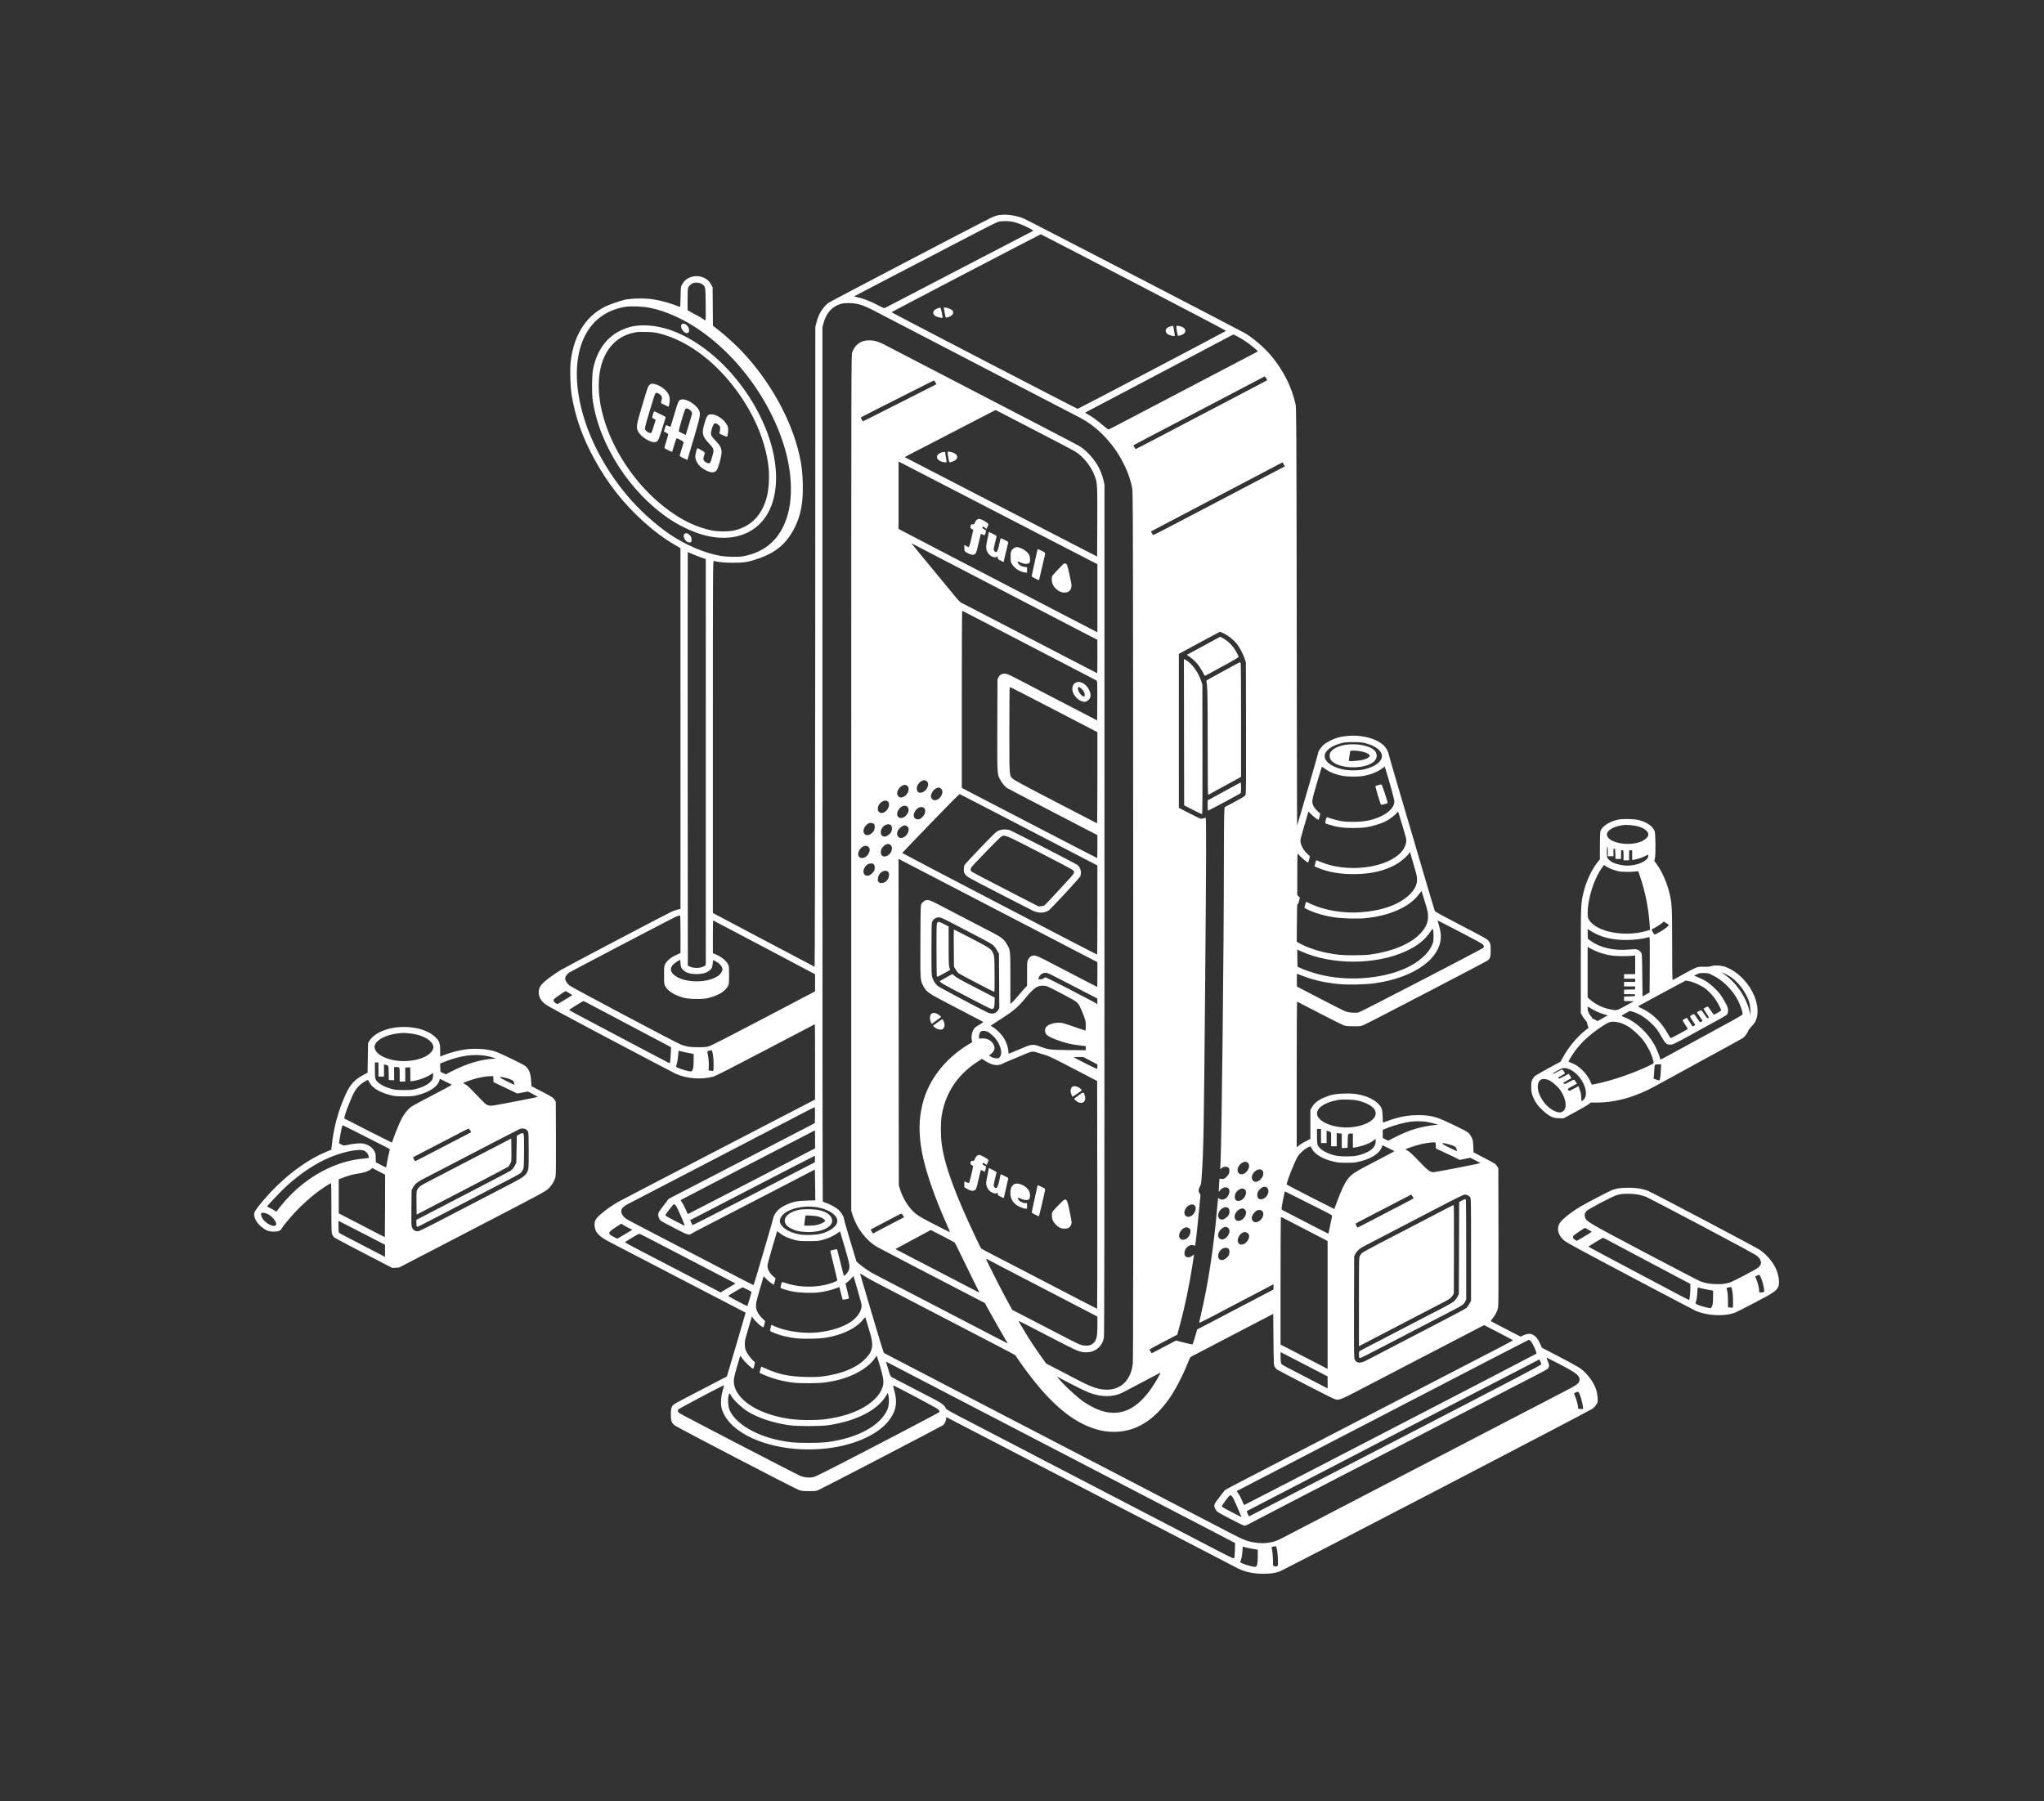 <?xml version="1.0" encoding="UTF-8" standalone="no"?>
<svg
   version="1.0"
   width="808pt"
   height="712pt"
   viewBox="0 0 808 712"
   preserveAspectRatio="xMidYMid meet"
   id="svg98"
   sodipodi:docname="a178fc0a0c4618b16eb7afa210bfd9d8.svg"
   xmlns:inkscape="http://www.inkscape.org/namespaces/inkscape"
   xmlns:sodipodi="http://sodipodi.sourceforge.net/DTD/sodipodi-0.dtd"
   xmlns="http://www.w3.org/2000/svg"
   xmlns:svg="http://www.w3.org/2000/svg">
  <rect x="0" y="0" width="808" height="712" fill="#333333" stroke="none"/>
  <defs
     id="defs102" />
  <sodipodi:namedview
     id="namedview100"
     pagecolor="#ffffff"
     bordercolor="#666666"
     borderopacity="1.0"
     inkscape:pageshadow="2"
     inkscape:pageopacity="0.0"
     inkscape:pagecheckerboard="0"
     inkscape:document-units="pt" />
  <g
     transform="translate(0,712) scale(0.02,-0.018)"
     fill="#fff"
     stroke="none"
     id="g96">
    <path
       d="M19710 34824 c-30 -8 -86 -32 -125 -53 -236 -128 -3178 -1839 -3215 -1870 -61 -51 -141 -165 -178 -253 -17 -40 -41 -118 -54 -173 l-23 -100 -2 -7028 c-2 -4184 -7 -7027 -12 -7025 -5 2 -460 268 -1010 592 l-1001 589 0 3869 c0 3680 1 3869 18 3864 97 -29 211 -41 387 -40 221 0 289 13 500 93 334 129 541 320 696 644 135 284 186 573 176 1005 -6 252 -21 394 -67 623 -157 780 -587 1638 -1146 2289 -125 145 -329 350 -461 463 l-102 88 -3 422 -3 422 -33 68 c-117 237 -453 236 -569 -1 -28 -56 -28 -59 -31 -280 -3 -167 -6 -222 -15 -218 -209 91 -355 137 -532 168 -161 27 -436 22 -560 -11 -104 -28 -316 -111 -396 -157 -379 -214 -612 -635 -670 -1209 -17 -168 -6 -549 20 -727 71 -481 213 -929 447 -1403 265 -539 579 -982 983 -1386 206 -205 388 -356 588 -487 l132 -87 1 -3961 0 -3961 -61 -17 c-33 -9 -84 -28 -112 -43 -105 -53 -2096 -1217 -2202 -1288 -60 -40 -161 -117 -224 -170 -166 -143 -202 -201 -203 -318 0 -93 39 -174 121 -250 46 -42 342 -221 1296 -782 681 -400 1263 -740 1294 -755 217 -108 516 -132 744 -59 48 15 348 186 1033 585 532 310 968 564 970 564 2 0 4 -372 4 -827 l-1 -828 -1891 -1090 c-1040 -599 -1935 -1118 -1989 -1151 -134 -85 -248 -173 -350 -272 -109 -104 -133 -152 -127 -256 7 -143 82 -234 294 -357 71 -42 705 -408 1409 -814 704 -406 1281 -739 1283 -740 2 -2 -368 -1398 -371 -1402 -1 0 -218 -126 -482 -278 -264 -152 -503 -292 -531 -310 -79 -51 -94 -91 -94 -246 0 -143 12 -180 76 -240 47 -44 2378 -1391 2460 -1422 50 -18 80 -22 194 -22 125 0 139 2 190 26 85 40 2432 1398 2459 1422 32 30 61 94 61 140 0 20 2 37 5 37 3 0 1287 -740 2853 -1644 1567 -904 2877 -1660 2913 -1680 143 -78 305 -116 499 -116 133 0 229 15 317 48 81 31 6140 3532 6192 3579 26 22 60 65 75 93 28 51 29 57 23 149 -3 53 -15 130 -27 171 -46 162 -175 357 -310 467 -38 31 -223 146 -417 257 l-347 201 -34 85 c-81 203 -185 263 -327 189 l-60 -31 -290 167 c-159 92 -293 169 -298 172 -4 2 13 33 38 67 55 78 90 154 105 232 8 43 10 475 8 1559 l-3 1500 -21 40 c-12 22 -31 48 -41 57 -11 10 -111 71 -224 136 l-204 118 -5 135 c-5 123 -8 140 -37 200 -16 36 -46 81 -66 100 -42 41 -497 284 -603 322 -125 45 -217 60 -374 60 -209 1 -381 -34 -604 -124 -54 -21 -99 -39 -101 -39 -1 0 -5 62 -7 138 -5 163 -18 202 -100 288 -66 70 -157 124 -273 163 -127 42 -232 55 -399 48 -170 -6 -263 -28 -393 -92 -114 -56 -191 -125 -232 -207 l-31 -61 0 -318 0 -317 -88 -51 c-49 -28 -110 -69 -135 -92 l-47 -41 0 1602 c0 881 3 1599 8 1597 4 -2 201 -116 437 -252 237 -137 455 -257 485 -269 46 -17 79 -20 195 -21 137 0 142 1 205 31 96 46 2421 1391 2447 1416 46 43 57 84 57 223 1 149 -12 186 -83 246 -22 19 -259 160 -527 314 -326 188 -489 287 -494 301 -5 12 -99 363 -210 780 -111 418 -213 802 -226 854 -316 1187 -473 1784 -478 1819 -10 65 -62 156 -119 207 -192 172 -540 237 -852 158 -99 -25 -237 -97 -304 -160 -63 -58 -121 -155 -121 -203 0 -17 -352 -1365 -412 -1577 -2 -5 -5 2057 -8 4581 -5 4296 -7 4595 -23 4675 -78 382 -239 737 -479 1058 -137 183 -366 402 -528 504 -135 86 -4284 2476 -4358 2510 -171 81 -389 110 -532 72z m324 -144 c42 -10 114 -37 159 -58 111 -53 241 -129 230 -135 -4 -3 -253 -146 -553 -320 -300 -173 -615 -355 -700 -404 -85 -49 -213 -124 -285 -165 -137 -79 -784 -453 -1065 -616 -91 -52 -203 -117 -250 -145 -47 -27 -90 -50 -95 -50 -6 0 -71 35 -144 77 -137 81 -291 145 -396 166 -44 9 -56 15 -45 22 20 12 422 246 625 363 137 79 439 253 1365 790 96 55 314 182 485 280 170 99 332 187 360 197 70 24 210 24 309 -2z m2376 -1327 c1007 -581 1827 -1060 1823 -1064 -20 -20 -2920 -1713 -2933 -1713 -17 1 -3674 2110 -3678 2122 -2 7 2935 1711 2950 1712 4 0 831 -476 1838 -1057z m-8536 -37 c71 -54 71 -50 74 -450 3 -346 2 -359 -15 -344 -24 20 -152 108 -158 108 -6 0 -97 54 -147 88 l-38 25 0 233 c0 140 4 244 11 261 14 37 56 82 94 99 49 23 136 13 179 -20z m3121 -450 c96 -32 178 -73 345 -171 145 -84 719 -416 1025 -592 116 -67 248 -143 295 -170 105 -61 291 -168 515 -298 445 -257 897 -518 1065 -615 102 -59 318 -184 480 -277 162 -94 356 -205 430 -248 74 -43 163 -95 197 -114 322 -184 631 -532 823 -926 106 -219 167 -398 207 -615 17 -90 18 -552 21 -9610 2 -6807 0 -9546 -8 -9623 -43 -432 -314 -650 -685 -550 -103 28 -205 76 -391 183 -98 57 -282 163 -408 236 l-228 131 -93 144 c-119 183 -267 433 -340 574 -32 61 -71 134 -87 164 -16 29 -27 55 -26 57 2 2 237 -132 523 -298 598 -345 649 -372 746 -388 209 -35 377 91 418 315 8 42 11 2688 11 9398 l0 9339 -20 100 c-21 102 -73 245 -118 328 -94 173 -245 346 -372 427 -36 22 -402 236 -815 474 -412 238 -907 523 -1100 634 -192 112 -453 262 -580 335 -126 73 -462 266 -745 430 -283 163 -555 321 -605 349 -116 67 -198 92 -297 92 -160 1 -275 -90 -334 -261 -19 -54 -19 -269 -19 -9455 l0 -9400 23 -83 c83 -300 271 -574 492 -716 64 -40 764 -446 1856 -1074 l270 -156 52 -106 c82 -169 366 -722 386 -752 10 -16 16 -28 14 -28 -3 0 -86 46 -184 103 -99 57 -388 224 -644 372 -578 333 -872 503 -1065 615 -82 48 -242 140 -355 205 -394 226 -446 257 -520 311 -41 30 -108 84 -148 121 l-73 68 -34 125 c-103 370 -215 798 -215 821 0 41 -55 141 -107 193 -56 56 -176 129 -251 153 -41 13 -54 22 -60 42 -4 14 -7 4337 -7 9606 l0 9580 22 94 c53 220 170 366 341 422 87 29 269 22 377 -15z m-4150 -71 c171 -39 315 -92 495 -182 965 -481 1847 -1662 2174 -2913 135 -515 156 -1051 56 -1445 -129 -513 -423 -820 -875 -916 -100 -22 -331 -16 -465 10 -310 61 -683 239 -991 471 -301 228 -618 550 -861 875 -329 441 -593 939 -760 1435 -371 1103 -259 2080 285 2491 132 100 302 172 473 199 105 16 345 4 469 -25z m11623 -635 c46 -27 118 -76 160 -109 80 -60 232 -198 232 -209 0 -4 -12 -14 -28 -23 -15 -9 -166 -97 -337 -196 -1015 -591 -1434 -835 -1710 -996 -648 -378 -858 -499 -871 -504 -9 -3 -50 29 -107 84 -106 103 -222 197 -301 245 -31 18 -56 35 -56 38 0 3 12 12 28 21 15 8 149 87 297 174 149 87 428 250 620 363 193 113 451 264 575 337 124 72 439 257 700 410 261 153 527 309 590 346 63 38 117 69 120 69 3 0 42 -23 88 -50z m558 -911 c21 -33 23 -43 12 -50 -7 -5 -49 -30 -93 -55 -44 -26 -285 -166 -535 -312 -250 -146 -606 -353 -790 -460 -184 -107 -523 -305 -753 -439 -231 -135 -420 -243 -421 -241 -25 35 -47 81 -40 87 5 4 128 77 274 161 146 84 382 222 525 305 143 84 526 306 850 495 325 189 669 390 765 446 96 57 176 103 177 104 2 0 14 -19 29 -41z m-6538 -90 c13 -22 22 -42 20 -43 -2 -2 -79 -46 -173 -98 -842 -472 -1018 -571 -1139 -640 -76 -43 -140 -77 -141 -76 -27 42 -44 83 -38 88 4 4 159 92 343 195 489 274 891 500 1000 561 52 30 97 54 100 54 3 0 15 -19 28 -41z m1335 -691 c921 -529 1381 -796 1424 -826 166 -112 327 -339 396 -557 46 -147 48 -191 45 -997 l-3 -756 -205 117 c-113 65 -376 216 -585 336 -743 426 -853 489 -1080 620 -126 73 -401 230 -610 350 -209 120 -483 277 -610 350 -126 73 -338 194 -470 270 -132 76 -241 139 -243 140 -1 1 68 43 155 93 87 49 262 150 388 222 127 73 318 183 425 245 107 62 303 174 435 250 340 196 390 224 393 225 2 0 67 -37 145 -82z m-1793 -1203 c30 -18 226 -131 435 -250 209 -120 468 -268 575 -330 440 -253 689 -396 945 -543 291 -167 687 -394 1180 -677 171 -98 358 -206 417 -239 l108 -61 0 -748 0 -748 -22 12 c-13 7 -207 119 -433 249 -225 130 -543 314 -705 407 -162 94 -513 296 -780 450 -267 155 -806 466 -1198 692 -392 226 -730 422 -752 436 l-40 25 0 740 0 739 108 -61 c59 -33 132 -75 162 -93z m7342 92 l25 -44 -556 -323 c-306 -178 -756 -441 -1001 -584 -851 -496 -1043 -606 -1049 -602 -3 3 -15 21 -25 41 -17 31 -18 38 -5 46 15 10 1027 600 1614 941 198 115 383 223 410 239 189 111 560 328 562 329 1 0 12 -19 25 -43z m-7107 -1877 c127 -73 298 -172 380 -220 83 -47 314 -181 515 -297 201 -116 496 -286 655 -378 160 -92 364 -210 455 -263 91 -52 325 -187 520 -300 195 -113 425 -245 510 -295 85 -49 208 -119 272 -156 l117 -66 1 -367 c0 -203 -2 -368 -4 -368 -2 0 -118 66 -257 146 -140 81 -328 189 -419 242 -91 52 -324 187 -519 300 -195 112 -429 247 -520 300 -91 52 -251 145 -356 205 -358 208 -500 290 -572 329 -66 36 -80 49 -155 151 -81 110 -258 348 -665 895 -112 150 -203 275 -203 278 0 3 3 3 8 1 4 -2 111 -64 237 -137z m-4588 -89 c43 -21 122 -56 176 -77 l97 -38 0 -4456 0 -4457 -22 -20 c-56 -51 -207 -62 -287 -20 l-46 23 -3 4542 c-1 2498 0 4542 2 4542 3 0 40 -17 83 -39z m5517 -1350 c294 -170 814 -470 986 -569 91 -52 392 -226 670 -387 278 -160 573 -330 655 -378 83 -47 158 -92 168 -99 16 -12 17 -42 15 -445 l-3 -431 -155 90 c-85 50 -306 177 -490 283 -184 106 -373 215 -420 242 -728 422 -699 406 -750 411 -66 6 -106 -17 -133 -76 l-22 -47 -3 -1002 c-3 -1099 -4 -1077 57 -1202 34 -72 92 -150 130 -179 23 -16 291 -173 1126 -655 105 -60 264 -153 355 -205 91 -53 198 -114 237 -136 l73 -41 0 -252 c0 -139 -2 -253 -5 -253 -2 0 -150 84 -327 186 -178 102 -460 265 -628 362 -168 96 -357 205 -420 242 -63 37 -329 190 -590 340 -261 150 -528 304 -592 342 l-118 69 0 1945 c0 1069 3 1944 7 1944 4 0 84 -44 177 -99z m5003 -402 c88 -49 187 -138 249 -225 57 -79 128 -230 157 -330 l22 -79 3 -1437 c2 -1208 0 -1443 -11 -1471 -12 -28 -46 -52 -214 -152 l-200 -119 -7 -165 c-3 -90 -6 -543 -6 -1005 0 -1891 -43 -6131 -67 -6646 l-6 -134 32 27 c23 19 44 27 72 27 54 0 79 -27 79 -86 0 -59 -22 -104 -72 -150 -36 -32 -45 -36 -83 -32 l-42 5 -7 -105 c-3 -58 -6 -124 -6 -146 l0 -41 21 32 c43 68 122 92 166 51 47 -44 18 -170 -51 -223 -43 -33 -108 -35 -130 -3 -12 16 -16 18 -20 7 -2 -8 -12 -113 -21 -234 -60 -804 -179 -1672 -321 -2334 -19 -90 -33 -166 -30 -168 4 -5 304 164 456 257 25 15 230 134 455 265 226 131 443 257 483 281 l72 44 0 -59 0 -58 -507 -295 c-280 -163 -619 -360 -754 -439 l-247 -143 -42 -161 c-23 -88 -45 -163 -49 -167 -3 -4 -78 14 -166 39 l-160 46 -240 -140 -240 -140 -22 36 c-12 20 -22 41 -22 46 0 6 123 81 274 168 l273 158 56 227 c93 380 179 842 241 1282 14 102 28 201 31 220 l6 35 -24 -21 c-81 -74 -168 -51 -168 45 0 117 108 215 190 171 17 -9 20 -6 25 22 11 65 55 509 74 758 12 140 23 275 26 298 4 34 0 50 -15 69 -27 35 -25 89 6 149 23 45 26 66 39 279 33 548 40 982 65 4185 22 2815 24 3643 9 3637 -76 -31 -87 -31 -146 -1 -32 16 -131 72 -220 123 l-163 94 0 1691 0 1691 403 242 c221 133 406 242 411 243 5 0 42 -19 83 -41z m-3361 -1671 l854 -493 0 -1003 c0 -552 -3 -1001 -7 -999 -5 3 -372 215 -818 471 -599 345 -820 477 -847 507 -71 78 -68 27 -68 1064 0 512 3 935 7 938 3 4 11 7 16 7 6 0 394 -222 863 -492z m6184 -746 c415 -137 385 -445 -55 -563 -114 -30 -306 -31 -429 -1 -226 56 -370 184 -353 314 11 84 102 173 232 227 117 49 192 61 360 57 136 -3 159 -6 245 -34z m-735 -617 c72 -40 164 -72 265 -92 90 -17 290 -19 380 -3 143 25 289 87 384 164 l55 45 15 -52 c76 -265 176 -672 176 -713 0 -181 -226 -358 -545 -426 -133 -29 -388 -31 -515 -5 -72 15 -200 55 -262 81 -17 8 -24 -9 -43 -100 -6 -31 -6 -32 67 -58 161 -57 284 -76 491 -76 93 0 191 6 248 16 125 21 298 80 394 135 75 42 201 152 223 194 6 11 13 18 15 15 6 -6 147 -530 159 -590 20 -104 -37 -246 -138 -346 -327 -322 -1059 -402 -1551 -169 -55 26 -93 39 -93 32 -1 -7 -7 -38 -15 -70 l-14 -59 82 -38 c187 -88 420 -133 687 -133 326 0 594 65 820 199 95 56 217 165 265 237 l34 50 10 -41 c87 -321 123 -468 128 -522 12 -137 -37 -259 -156 -382 -204 -215 -539 -346 -962 -379 -336 -26 -706 42 -969 177 -52 27 -98 50 -101 52 -4 2 -12 -21 -19 -50 -6 -29 -14 -61 -17 -71 -4 -14 18 -28 109 -72 135 -65 298 -115 468 -145 157 -28 458 -38 622 -21 481 51 882 248 1062 525 28 41 51 74 52 73 1 -1 31 -106 65 -232 57 -207 64 -240 64 -325 0 -117 -26 -199 -95 -303 -180 -270 -566 -465 -1065 -539 -54 -8 -179 -13 -315 -13 -237 0 -322 9 -518 52 -200 43 -436 136 -563 220 l-39 26 3 417 c1 312 5 416 13 409 9 -7 17 12 29 67 l17 76 -26 27 -26 27 1 465 c0 438 1 463 17 439 45 -67 186 -199 199 -187 3 3 11 36 19 72 l14 66 -53 54 c-91 92 -148 231 -131 322 5 31 58 236 145 566 l10 38 65 -70 c58 -63 130 -119 138 -110 2 2 10 33 18 69 l14 65 -52 52 c-28 28 -64 76 -79 107 -42 86 -38 131 39 421 100 375 118 439 123 448 2 4 25 -11 51 -34 26 -22 74 -56 107 -74z m-7968 -207 c31 -35 36 -63 19 -121 -32 -110 -153 -173 -201 -104 -8 12 -15 41 -15 65 0 119 134 228 197 160z m-404 -89 c83 -38 48 -202 -55 -255 -50 -26 -91 -14 -116 33 -34 63 23 184 103 219 37 16 39 16 68 3z m680 -69 c84 -67 -4 -260 -118 -260 -40 0 -75 41 -75 88 0 59 47 142 96 169 49 28 64 28 97 3z m1744 -912 l1353 -781 0 -979 c0 -538 -2 -978 -5 -978 -15 0 -3855 2224 -3853 2231 2 5 255 298 563 653 356 410 565 643 574 640 8 -2 623 -356 1368 -786z m-2781 617 c53 -81 -34 -245 -129 -245 -75 0 -101 91 -54 181 45 84 146 120 183 64z m379 -110 c47 -46 23 -149 -49 -213 -88 -77 -183 -10 -146 105 36 111 137 167 195 108z m328 -22 c44 -50 27 -144 -40 -210 -36 -36 -49 -43 -82 -43 -71 0 -101 72 -65 158 17 42 59 90 89 102 34 15 81 11 98 -7z m-983 -363 c15 -28 12 -98 -5 -134 -42 -88 -138 -132 -181 -84 -28 31 -34 58 -22 111 11 56 68 124 111 135 38 10 84 -3 97 -28z m334 -22 c20 -28 21 -98 2 -141 -20 -48 -77 -97 -120 -104 -108 -17 -119 158 -14 241 44 34 110 36 132 4z m293 -8 c125 -44 8 -298 -122 -266 -25 6 -55 51 -55 83 0 81 60 159 146 193 1 0 15 -5 31 -10z m-302 -425 c45 -45 27 -153 -37 -212 -74 -69 -158 -44 -158 48 0 61 13 96 53 138 54 57 103 66 142 26z m-440 -40 c69 -68 -21 -245 -125 -245 -81 0 -104 96 -45 190 49 77 124 102 170 55z m720 -335 c107 -62 433 -251 1420 -820 121 -70 339 -196 485 -280 146 -84 321 -185 390 -225 69 -39 202 -116 295 -170 332 -193 773 -447 992 -573 l223 -127 0 -272 c0 -150 -2 -273 -4 -273 -2 0 -84 46 -182 103 -305 176 -692 399 -851 491 -100 58 -166 90 -194 93 -60 8 -102 -17 -134 -80 -25 -51 -25 -53 -25 -317 l0 -266 -47 -55 c-25 -30 -83 -103 -128 -164 -45 -60 -99 -126 -119 -144 l-36 -35 0 560 c0 620 1 614 -66 745 -54 108 -106 156 -267 250 -78 45 -329 190 -557 321 -228 132 -476 275 -551 319 -159 93 -204 104 -258 67 -19 -13 -44 -39 -55 -58 -21 -34 -21 -49 -24 -833 -3 -886 -5 -852 64 -990 66 -130 76 -137 638 -462 281 -162 519 -300 529 -307 15 -12 9 -18 -57 -62 -41 -26 -84 -58 -95 -70 -50 -53 -79 -174 -64 -270 l8 -50 -80 -54 c-462 -314 -783 -778 -900 -1297 -76 -339 -80 -646 -14 -1055 64 -398 248 -994 499 -1614 33 -82 58 -151 56 -153 -2 -2 -57 27 -122 65 -65 37 -189 108 -274 156 -194 111 -263 160 -329 232 -111 122 -211 306 -259 481 l-27 98 -3 3583 -2 3583 22 -12 c13 -6 59 -33 103 -59z m-611 -52 c18 -25 21 -94 6 -132 -17 -45 -79 -105 -117 -112 -116 -22 -132 148 -23 240 42 35 111 37 134 4z m266 -148 c41 -22 44 -105 7 -177 -39 -75 -133 -107 -178 -62 -18 18 -21 30 -17 80 8 114 110 201 188 159z m-4090 -1383 l0 -414 -85 -42 c-99 -49 -179 -122 -216 -196 -23 -48 -24 -58 -24 -245 0 -180 2 -199 22 -243 50 -108 198 -209 379 -259 107 -29 365 -32 464 -5 203 55 341 147 396 262 23 47 24 61 24 246 0 190 -1 197 -26 247 -34 69 -128 153 -219 197 l-75 36 0 360 c0 197 2 359 5 359 3 0 457 -266 1010 -591 l1005 -591 0 -188 0 -188 -1007 -588 c-638 -372 -1034 -598 -1078 -613 -63 -23 -86 -25 -225 -26 -162 0 -219 9 -340 57 -81 32 -2147 1249 -2202 1297 -51 45 -88 111 -88 157 0 34 35 94 70 122 47 36 2075 1216 2130 1239 30 12 61 23 68 23 9 0 12 -89 12 -413z m5151 361 c19 -6 102 -50 184 -98 335 -194 428 -248 610 -353 105 -60 209 -127 233 -150 25 -24 59 -75 80 -117 l37 -75 3 -595 3 -596 -23 -43 c-42 -79 -117 -99 -206 -54 -137 70 -954 552 -985 581 -49 47 -84 107 -108 183 -18 57 -19 100 -19 623 0 393 3 573 11 597 29 84 102 124 180 97z m10241 -302 c232 -134 438 -257 456 -274 34 -31 40 -58 20 -84 -19 -25 -2406 -1399 -2458 -1416 -61 -19 -189 -10 -260 17 -30 12 -260 140 -510 285 l-455 263 -3 142 c-1 79 1 141 5 139 5 -1 58 -24 118 -50 220 -94 475 -155 745 -179 179 -16 495 -6 665 20 803 122 1345 567 1312 1076 -4 51 -19 136 -36 198 -16 59 -28 107 -26 107 2 0 194 -110 427 -244z m-508 -101 c0 -107 -3 -127 -27 -189 -42 -107 -94 -184 -187 -276 -101 -101 -201 -172 -348 -245 -472 -235 -1157 -287 -1705 -129 -133 38 -297 101 -372 142 l-50 27 -3 187 -2 188 87 -44 c594 -296 1452 -296 2047 1 232 115 396 260 501 439 37 62 39 65 49 43 5 -13 10 -78 10 -144z m-14884 -590 c0 -78 16 -119 61 -162 57 -54 121 -76 231 -81 116 -5 211 19 271 69 51 42 68 79 74 165 l6 73 39 -20 c86 -44 148 -121 148 -184 0 -39 -35 -99 -77 -135 -209 -174 -678 -170 -874 7 -75 68 -88 133 -44 209 22 38 131 124 156 124 5 0 9 -29 9 -65z m7312 -249 c35 -18 137 -76 228 -129 91 -53 285 -165 432 -249 l267 -153 0 -70 c0 -52 -2 -66 -10 -53 -11 20 -23 27 -596 357 -221 127 -411 231 -422 231 -11 0 -25 -9 -30 -19 -8 -14 -24 -20 -60 -23 -49 -3 -50 -2 -44 22 16 70 74 119 140 120 17 0 60 -15 95 -34z m195 -407 c147 -85 288 -172 311 -194 54 -49 76 -91 141 -277 49 -140 51 -150 51 -252 0 -58 -3 -106 -6 -106 -3 0 -69 24 -147 54 -311 120 -307 119 -387 119 -84 0 -170 -27 -220 -70 -62 -52 -61 -155 3 -209 74 -63 329 -164 502 -198 61 -12 230 -36 252 -36 2 0 3 -21 3 -46 l0 -45 -337 3 c-371 5 -391 7 -563 77 -133 55 -172 52 -327 -21 -48 -22 -135 -63 -193 -89 l-105 -48 -6 68 c-9 92 -33 171 -81 264 -46 89 -157 214 -224 253 -24 14 -42 29 -39 34 2 4 96 72 207 151 237 169 325 251 465 439 183 245 246 293 370 286 59 -3 74 -11 330 -157z m-9710 -4 c35 -22 63 -42 63 -45 0 -3 -65 -49 -145 -102 l-145 -97 -35 20 c-37 22 -54 61 -38 88 11 18 225 182 233 178 3 -1 33 -20 67 -42z m429 -257 c77 -44 175 -102 219 -128 44 -26 208 -122 365 -215 258 -152 625 -368 899 -528 l104 -61 -6 -150 c-4 -83 -9 -163 -13 -178 -6 -26 -7 -27 -33 -13 -15 7 -281 163 -592 346 -719 423 -982 578 -1198 704 -95 56 -173 105 -173 109 0 8 271 194 283 195 4 1 69 -36 145 -81z m7849 -595 c16 -9 60 -46 96 -83 143 -144 211 -382 137 -475 -19 -25 -26 -27 -74 -23 -36 3 -66 14 -95 32 l-42 28 42 37 c50 44 75 101 66 150 -23 120 -127 199 -250 189 l-55 -5 0 49 c0 57 22 105 53 118 27 11 81 4 122 -17z m-5451 -420 c19 -66 30 -167 30 -290 1 -78 -2 -144 -5 -147 -3 -3 -25 -2 -49 2 l-44 7 3 105 c2 93 -4 157 -25 281 -6 36 -5 37 32 47 54 14 52 14 58 -5z m-534 -29 c52 -13 112 -26 133 -29 l37 -6 0 -142 c0 -142 -8 -197 -33 -231 -13 -18 -16 -18 -88 -1 -98 24 -229 79 -229 96 0 4 7 26 15 50 12 34 34 214 35 288 0 9 6 11 18 5 9 -4 60 -18 112 -30z m6968 -8 c31 -13 95 -35 142 -49 71 -20 155 -65 505 -267 231 -134 445 -257 475 -275 l55 -31 3 -2502 c1 -1376 0 -2502 -3 -2502 -5 0 -301 170 -1650 950 -82 47 -258 148 -390 224 -132 76 -245 143 -251 150 -7 6 -56 115 -109 241 -417 979 -614 1583 -672 2052 -23 188 -22 491 1 638 81 512 327 910 743 1198 l52 37 75 -54 c121 -87 240 -107 324 -56 18 11 81 42 140 69 105 48 218 101 357 166 85 40 128 43 203 11z m1042 -177 l140 -82 0 -48 c0 -35 -4 -49 -14 -49 -11 0 -441 241 -455 256 -2 2 39 4 92 4 l97 0 140 -81z m5295 -878 c158 -42 291 -124 329 -205 78 -165 -121 -334 -444 -376 -339 -44 -700 112 -700 302 0 127 168 247 413 294 101 19 299 12 402 -15z m-10737 -317 l-3 -176 -520 -300 c-286 -164 -630 -363 -765 -440 -135 -78 -328 -189 -430 -248 -102 -58 -407 -234 -678 -390 l-494 -284 -104 -151 c-96 -139 -104 -154 -104 -198 0 -50 25 -112 56 -138 9 -8 128 -78 263 -156 268 -156 288 -163 345 -119 17 13 78 50 136 83 58 33 197 113 310 178 376 216 602 347 895 515 160 92 396 228 525 302 129 75 309 178 400 231 l165 95 2 -57 c2 -31 4 -183 5 -337 l3 -282 -165 -5 c-191 -5 -284 -27 -424 -100 -139 -72 -223 -176 -247 -303 -6 -32 -65 -261 -131 -509 -66 -247 -149 -560 -184 -695 -36 -134 -67 -246 -69 -249 -2 -2 -98 50 -212 116 -114 66 -352 204 -528 305 -176 102 -380 220 -452 262 -73 42 -190 109 -260 150 -71 40 -213 123 -318 183 -589 340 -724 419 -759 447 -54 44 -86 103 -86 159 0 58 35 101 124 154 33 19 381 220 771 445 902 521 1076 621 1260 728 83 48 285 165 450 260 165 95 354 205 420 243 66 38 170 98 230 132 61 35 211 122 335 194 124 71 228 130 233 130 4 1 6 -78 5 -175z m12069 -145 c43 -6 116 -23 163 -38 l85 -28 -70 -7 c-106 -12 -257 -44 -360 -77 -152 -48 -276 -106 -505 -237 l-55 -31 -52 30 -53 31 0 89 0 90 78 35 c154 70 369 133 502 147 77 8 193 6 267 -4z m-2067 -314 l0 -155 55 0 55 0 0 136 0 135 23 -7 c73 -23 67 -7 67 -179 l0 -155 55 0 55 0 0 146 0 146 23 -6 c12 -3 34 -6 50 -6 l27 0 0 -160 0 -161 58 3 57 3 3 151 c3 168 1 163 75 164 l27 0 0 -156 0 -156 48 7 c65 9 218 61 272 92 25 14 64 41 88 60 l42 34 0 -56 c0 -104 -62 -185 -192 -247 -129 -63 -222 -82 -388 -82 -170 1 -255 19 -387 84 -92 45 -166 117 -183 178 -5 20 -10 106 -10 190 l0 152 40 0 40 0 0 -155z m-10000 -73 l0 -198 -1254 -722 c-690 -397 -1257 -722 -1260 -722 -2 0 -23 48 -45 106 -23 58 -55 126 -72 151 -17 25 -27 48 -23 53 8 7 2645 1529 2652 1530 1 0 2 -89 2 -198z m12268 -134 l3 -67 187 -98 c103 -53 209 -109 235 -125 l48 -28 104 23 104 24 100 -56 c56 -31 101 -58 101 -61 0 -8 -891 -201 -925 -200 -70 1 -113 37 -292 245 -123 143 -185 207 -217 225 -25 14 -46 28 -46 31 0 12 211 90 307 115 91 23 226 43 268 40 18 -1 20 -9 23 -68z m284 16 c97 -32 118 -49 128 -102 l7 -42 -141 74 c-85 45 -142 81 -144 91 -3 15 2 17 35 11 21 -4 73 -18 115 -32z m-1307 -28 c11 -7 62 -35 113 -61 50 -27 92 -51 92 -54 0 -3 -172 -105 -382 -226 -409 -236 -469 -279 -546 -395 -54 -81 -124 -244 -197 -462 l-62 -187 -469 264 c-258 145 -470 269 -472 277 -8 42 162 518 221 617 43 73 131 160 195 194 30 16 54 27 55 25 1 -1 15 -29 31 -61 58 -117 218 -221 421 -273 84 -22 123 -27 245 -27 83 -1 171 4 205 11 265 57 450 176 503 324 19 53 19 54 47 34z m-11247 -287 l-3 -71 -1205 -694 c-663 -381 -1208 -690 -1212 -686 -3 4 -16 30 -27 58 l-20 51 1227 706 c675 389 1231 707 1235 707 4 0 7 -32 5 -71z m8552 -79 c41 -41 38 -107 -9 -181 -75 -118 -203 -92 -188 39 12 109 138 201 197 142z m299 -186 c59 -131 -139 -319 -204 -194 -27 53 -11 122 42 181 57 63 136 69 162 13z m90 -370 c56 -71 -3 -217 -98 -244 -63 -18 -101 15 -101 89 0 53 15 89 53 130 56 58 112 68 146 25z m-440 -40 c60 -76 -28 -244 -128 -244 -54 0 -76 27 -75 95 1 124 142 227 203 149z m1176 -252 c182 -102 378 -212 438 -245 59 -33 107 -66 107 -73 0 -6 -9 -56 -20 -110 -12 -55 -27 -139 -35 -188 -8 -49 -17 -91 -19 -93 -5 -5 -77 36 -556 312 -151 88 -296 171 -322 185 -33 17 -48 31 -48 45 0 27 24 180 46 292 l18 92 30 -16 c17 -9 180 -99 361 -201z m2155 63 c0 -2 -62 -39 -137 -83 -76 -44 -199 -115 -273 -157 -74 -43 -262 -151 -416 -241 l-282 -161 -22 39 c-19 34 -20 42 -9 53 8 7 106 66 219 130 113 65 264 152 335 193 72 42 175 101 230 133 55 31 147 84 204 118 l105 60 23 -40 c13 -23 23 -42 23 -44z m1063 71 c18 -7 42 -26 52 -42 20 -28 20 -54 20 -1154 l0 -1125 -32 -65 c-18 -36 -45 -77 -60 -92 -15 -15 -212 -133 -438 -263 -1095 -633 -1084 -626 -1310 -757 -99 -58 -211 -122 -248 -143 -106 -58 -174 -49 -211 29 -15 32 -16 127 -14 1153 l3 1118 21 46 c31 66 85 122 162 167 56 32 497 287 872 504 52 30 289 167 525 304 437 253 585 334 611 334 8 0 29 -6 47 -14z m-15651 -223 c17 -18 56 -105 107 -237 44 -116 79 -211 77 -213 -5 -5 -370 207 -378 221 -4 6 -6 17 -3 23 8 23 156 233 164 233 4 0 19 -12 33 -27z m10264 -9 c55 -82 -32 -244 -130 -244 -73 0 -100 91 -53 181 45 84 146 120 183 63z m-7416 -45 c205 -52 349 -171 350 -288 0 -110 -132 -227 -320 -281 -107 -31 -316 -39 -430 -16 -214 44 -362 150 -385 277 -10 53 26 130 84 180 154 137 453 191 701 128z m8080 -9 c24 -24 27 -94 7 -143 -21 -48 -91 -107 -128 -107 -44 0 -67 16 -78 55 -34 123 120 274 199 195z m331 -39 c43 -54 2 -175 -74 -221 -124 -76 -187 82 -80 201 35 39 82 60 116 51 9 -2 27 -16 38 -31z m338 -27 c69 -87 -47 -267 -154 -240 -25 6 -55 51 -55 83 0 45 25 97 64 138 37 39 48 45 84 45 32 0 45 -6 61 -26z m-7102 -93 l23 -39 -203 -118 c-111 -64 -249 -145 -307 -179 l-105 -63 -22 37 c-13 20 -23 41 -23 46 0 6 40 32 88 59 48 27 112 64 142 82 237 140 367 214 375 214 6 0 20 -18 32 -39z m7943 -303 c168 -97 338 -195 378 -218 l72 -42 0 -1405 0 -1405 -32 20 c-18 11 -184 106 -368 212 -184 106 -379 217 -432 248 l-98 56 0 1381 c0 759 3 1390 6 1402 6 21 9 20 87 -26 45 -27 219 -127 387 -223z m-13477 98 c18 -14 66 -44 108 -68 l77 -43 -148 -98 -148 -98 -76 43 c-121 69 -117 91 42 208 59 44 108 79 110 80 2 0 18 -11 35 -24z m11962 -71 c88 -87 -66 -311 -163 -238 -68 51 -33 186 62 244 42 26 72 24 101 -6z m-768 -11 c22 -22 25 -32 21 -79 -8 -92 -74 -169 -145 -169 -78 0 -104 95 -50 186 49 84 125 111 174 62z m-4880 -165 c125 -73 234 -137 241 -144 7 -6 73 -151 146 -321 73 -170 175 -401 226 -514 50 -113 98 -220 106 -237 14 -32 14 -32 -108 39 -68 39 -206 119 -308 178 -102 59 -302 174 -445 257 -143 82 -352 203 -465 268 -113 64 -231 133 -263 152 l-59 35 349 209 c191 114 349 208 350 209 1 0 104 -59 230 -131z m-3159 19 c62 -42 155 -83 253 -110 73 -19 107 -22 264 -22 153 0 192 3 258 22 108 30 231 90 300 146 32 26 60 46 61 44 2 -2 44 -160 94 -353 104 -394 109 -437 67 -521 -30 -60 -82 -114 -89 -93 -3 8 -33 140 -67 294 -34 154 -63 281 -64 283 -3 4 -126 -26 -132 -32 -3 -2 27 -147 66 -321 39 -175 71 -322 71 -329 0 -12 -70 -47 -158 -77 -245 -84 -577 -84 -822 2 -47 16 -93 32 -102 35 -16 6 -23 -16 -42 -123 -2 -12 116 -54 224 -80 132 -31 379 -42 524 -24 116 15 252 50 346 90 l70 30 5 -22 c3 -12 17 -74 31 -137 14 -63 27 -116 29 -119 5 -5 116 17 123 24 3 3 -11 78 -31 167 l-36 162 41 35 c22 19 58 57 79 84 22 27 39 47 39 44 0 -3 36 -140 80 -305 44 -164 80 -317 80 -339 0 -121 -82 -260 -213 -359 -177 -134 -458 -224 -754 -240 -259 -14 -587 51 -772 152 -24 13 -45 23 -46 22 -4 -7 -25 -112 -25 -128 0 -22 163 -92 297 -126 179 -45 299 -57 523 -51 215 6 311 20 476 70 246 75 452 211 554 365 19 29 31 40 35 31 7 -20 61 -222 101 -378 66 -258 36 -387 -130 -559 -177 -184 -464 -308 -821 -358 -93 -12 -168 -15 -330 -11 -323 8 -535 56 -779 179 -54 27 -100 48 -101 46 -1 -2 -9 -33 -18 -70 l-15 -66 92 -45 c163 -80 362 -139 566 -168 143 -21 507 -18 645 4 230 38 386 87 558 174 187 96 347 233 419 359 17 31 34 52 38 47 3 -4 33 -107 65 -228 68 -253 79 -351 50 -452 -86 -296 -429 -550 -898 -663 -206 -50 -331 -64 -557 -64 -285 0 -484 30 -727 109 -238 78 -425 187 -563 326 -152 155 -220 332 -190 499 6 36 32 142 56 235 25 94 50 187 55 208 l10 38 48 -73 c50 -76 194 -223 209 -214 5 3 15 37 22 77 12 64 12 72 -2 80 -31 17 -118 137 -150 205 -27 58 -33 83 -36 159 -3 85 0 104 61 330 35 132 68 253 71 269 l7 29 21 -34 c51 -85 192 -221 208 -202 4 4 13 36 20 70 l13 62 -58 63 c-78 84 -119 171 -123 263 -3 61 6 106 72 357 42 157 76 289 76 292 0 16 17 2 40 -31 24 -35 146 -143 161 -143 4 0 15 31 23 70 l16 69 -50 47 c-67 63 -110 150 -110 222 0 38 27 157 86 376 47 177 90 337 95 357 l9 37 32 -30 c18 -16 52 -43 76 -60z m9200 36 c63 -71 -29 -244 -131 -244 -76 0 -99 104 -42 195 52 84 123 104 173 49z m-11890 -82 c158 -91 259 -149 1088 -628 336 -194 625 -361 642 -371 l30 -18 -148 -98 -148 -98 -143 84 c-79 46 -292 170 -474 274 -181 105 -427 247 -545 315 -118 68 -331 191 -473 273 -142 81 -256 152 -255 157 3 9 268 186 281 187 5 1 70 -34 145 -77z m11502 -252 c24 -24 27 -94 7 -143 -21 -48 -91 -107 -128 -107 -44 0 -67 16 -78 55 -17 61 15 144 71 189 41 32 99 35 128 6z m-4415 -437 c182 -105 578 -333 880 -508 303 -175 622 -359 710 -410 88 -51 177 -102 198 -115 l37 -22 0 -187 c0 -265 -18 -342 -94 -409 -41 -36 -85 -47 -165 -39 -75 6 -91 15 -631 327 -250 145 -531 306 -623 359 l-169 96 -82 165 c-132 266 -436 932 -436 955 0 4 10 1 23 -7 12 -8 171 -101 352 -205z m-2550 -308 c94 -54 238 -137 320 -185 83 -48 359 -208 615 -355 256 -148 517 -298 580 -335 63 -36 174 -100 245 -142 72 -41 324 -187 560 -323 237 -137 431 -251 433 -255 1 -4 38 -63 80 -131 468 -746 887 -1197 1307 -1407 208 -103 373 -146 570 -145 416 2 775 243 1082 726 122 193 267 501 368 783 45 126 49 132 89 155 22 12 176 101 341 197 165 96 386 224 490 285 105 60 246 142 315 182 69 40 199 116 290 168 l165 96 5 -562 c5 -551 5 -563 26 -602 12 -22 30 -47 40 -56 11 -9 269 -160 575 -336 365 -211 569 -323 596 -327 62 -11 124 16 378 163 127 74 462 267 745 431 283 164 531 306 550 318 19 11 251 145 515 297 264 152 537 310 607 351 70 41 130 74 133 74 7 0 557 -319 568 -329 4 -4 -84 -59 -195 -123 -112 -64 -275 -158 -363 -209 -88 -50 -232 -133 -320 -184 -534 -307 -921 -530 -1065 -613 -91 -53 -280 -162 -420 -242 -140 -81 -347 -200 -460 -265 -268 -154 -497 -286 -695 -400 -449 -258 -918 -528 -1065 -613 -145 -84 -491 -284 -951 -548 -80 -46 -153 -92 -161 -101 -24 -28 -177 -251 -193 -283 -8 -16 -15 -42 -15 -57 1 -39 32 -103 66 -134 33 -30 461 -278 510 -296 36 -13 32 -15 181 73 49 29 189 110 313 181 124 72 329 190 455 263 127 73 383 220 570 328 187 107 408 234 490 282 161 92 750 431 1165 670 140 81 347 200 460 265 113 65 277 159 365 210 305 175 900 518 1125 648 85 49 220 127 300 172 648 371 594 337 609 382 14 39 13 45 -17 128 -17 47 -27 85 -22 83 4 -2 122 -68 261 -148 338 -195 405 -257 385 -362 -11 -59 -54 -94 -271 -219 -115 -67 -282 -163 -370 -214 -88 -51 -322 -186 -520 -300 -198 -115 -508 -294 -690 -398 -540 -311 -620 -358 -855 -494 -208 -120 -371 -214 -690 -398 -69 -40 -170 -98 -225 -130 -161 -93 -511 -295 -935 -540 -217 -125 -478 -276 -580 -335 -102 -58 -293 -169 -425 -245 -132 -76 -276 -159 -320 -185 -107 -63 -177 -88 -290 -102 -73 -9 -118 -8 -197 1 -169 21 -248 52 -509 203 -129 74 -412 238 -629 363 -217 126 -449 259 -515 298 -66 38 -165 95 -220 127 -55 32 -246 143 -425 246 -179 103 -392 226 -475 274 -82 47 -298 172 -480 277 -181 104 -492 284 -690 398 -198 114 -416 240 -485 280 -69 40 -269 155 -445 257 -176 102 -394 228 -485 280 -91 52 -268 155 -395 228 -126 73 -304 176 -395 228 -91 52 -259 150 -375 217 -115 67 -316 182 -445 257 -345 199 -394 227 -408 236 -7 5 -80 262 -162 573 -83 310 -166 623 -185 694 -19 72 -55 206 -80 300 -25 93 -45 173 -45 177 0 5 33 -16 73 -45 39 -30 149 -98 242 -152z m-2544 -152 c45 -27 82 -50 83 -53 0 -3 -17 -74 -39 -158 -25 -98 -43 -152 -51 -150 -25 6 -374 213 -371 221 3 11 270 186 284 187 6 0 48 -21 94 -47z m15483 -1132 c38 -40 128 -262 112 -277 -13 -14 -5764 -3324 -5774 -3324 -4 0 -25 48 -47 107 -22 59 -55 128 -74 152 -19 25 -30 47 -25 49 5 2 1303 750 2884 1662 1581 912 2880 1659 2886 1659 5 1 23 -12 38 -28z m-4414 -546 c151 -87 303 -175 337 -194 l63 -36 0 -132 0 -132 -92 53 c-111 63 -571 328 -715 412 -79 45 -105 66 -113 88 -5 16 -10 77 -10 137 l0 108 128 -73 c70 -40 251 -144 402 -231z m4625 41 c5 -19 -293 -193 -2880 -1681 -1587 -913 -2889 -1661 -2894 -1663 -10 -3 -55 108 -46 116 3 3 1304 753 2893 1668 l2887 1662 18 -40 c9 -22 20 -50 22 -62z m-12665 -113 c235 -136 1375 -794 2040 -1178 212 -122 648 -374 970 -560 322 -186 684 -395 805 -465 121 -69 294 -169 385 -222 183 -106 1250 -722 1485 -857 83 -48 325 -188 539 -311 l388 -225 -4 -155 c-3 -85 -9 -164 -14 -175 -8 -19 -41 -2 -464 242 -250 145 -552 319 -670 387 -548 316 -854 493 -1280 739 -124 72 -268 155 -320 185 -52 30 -225 130 -385 222 -159 92 -452 261 -650 375 -198 115 -439 254 -535 310 -96 55 -448 258 -781 451 -558 321 -608 352 -619 383 -20 55 -75 106 -183 169 -124 73 -722 418 -829 479 -87 49 -74 25 -137 261 l-30 113 32 -19 c18 -11 133 -78 257 -149z m5119 -120 c-37 -87 -131 -254 -199 -357 -163 -242 -330 -390 -510 -449 -238 -79 -491 -12 -788 208 -95 70 -308 280 -416 410 -131 158 -129 154 -81 126 317 -186 528 -302 605 -334 235 -98 459 -100 636 -8 33 17 219 125 414 240 195 115 356 210 357 210 1 1 -7 -20 -18 -46z m-8631 -335 c-38 -134 -49 -310 -24 -408 38 -150 130 -297 264 -421 397 -367 1121 -547 1827 -454 524 69 977 292 1197 588 154 208 192 408 127 667 -17 67 -29 124 -27 126 10 9 855 -489 886 -521 37 -40 38 -46 15 -73 -10 -11 -558 -332 -1218 -713 -957 -552 -1212 -695 -1260 -707 -75 -17 -169 -9 -245 22 -65 26 -2358 1348 -2400 1383 -36 30 -43 58 -20 85 17 21 874 525 896 527 7 1 0 -39 -18 -101z m16927 -75 c24 -56 62 -209 70 -280 l7 -63 -51 0 c-50 0 -51 1 -51 29 0 46 -26 159 -55 240 -15 40 -25 74 -23 76 11 9 65 34 75 35 7 0 20 -17 28 -37z m-16745 -85 c45 -81 210 -249 311 -316 218 -145 490 -245 814 -299 159 -26 622 -26 780 0 553 93 970 330 1141 651 l32 59 12 -59 c19 -91 9 -235 -22 -312 -125 -307 -479 -552 -963 -667 -206 -49 -312 -60 -595 -60 -283 0 -384 10 -594 60 -472 112 -857 375 -966 662 -29 74 -38 228 -20 314 15 69 12 71 70 -33z m9901 -2210 c20 -39 80 -190 139 -349 l29 -77 -182 105 c-206 119 -207 120 -207 140 0 14 110 181 148 225 20 24 46 8 73 -44z m867 -1124 c15 -69 28 -320 18 -358 -7 -27 -26 -32 -73 -20 -22 6 -23 10 -23 133 -1 69 -7 162 -15 206 -8 43 -13 80 -12 81 6 6 73 22 82 20 6 -1 16 -29 23 -62z m-527 13 c41 -9 91 -19 112 -22 l37 -6 0 -150 c0 -156 -11 -212 -45 -226 -23 -8 -166 31 -244 67 -52 25 -62 33 -56 47 21 49 36 127 41 224 l7 107 37 -13 c20 -7 70 -20 111 -28z"
       id="path4" />
    <path
       d="M18537 32785 c-111 -39 -124 -137 -25 -183 50 -23 118 -35 118 -21 0 46 -35 219 -44 219 -6 -1 -28 -7 -49 -15z"
       id="path6" />
    <path
       d="M18670 32693 c10 -67 20 -108 28 -111 23 -7 101 28 122 55 22 28 26 64 9 94 -13 26 -104 69 -144 69 l-31 0 16 -107z"
       id="path8" />
    <path
       d="M23127 32385 c-58 -20 -87 -52 -87 -95 0 -56 54 -98 148 -114 38 -7 38 -9 17 119 -8 50 -15 93 -15 98 0 10 -19 8 -63 -8z"
       id="path10" />
    <path
       d="M23251 32373 c0 -42 24 -182 32 -189 13 -13 90 18 119 46 55 56 23 130 -70 158 -65 20 -82 16 -81 -15z"
       id="path12" />
    <path
       d="M13476 32434 c-47 -46 28 -194 98 -194 32 0 46 19 46 62 0 48 -20 88 -60 122 -36 30 -62 33 -84 10z"
       id="path14" />
    <path
       d="M12565 32399 c-86 -13 -159 -36 -253 -80 -305 -142 -508 -439 -588 -859 -25 -133 -30 -511 -10 -680 120 -981 737 -2046 1524 -2628 251 -186 560 -333 800 -381 507 -103 924 87 1142 519 214 424 212 1078 -5 1735 -378 1148 -1267 2129 -2120 2343 -164 41 -341 52 -490 31z m450 -163 c456 -119 930 -462 1326 -958 476 -597 785 -1319 850 -1988 18 -187 7 -453 -26 -609 -87 -418 -301 -677 -640 -773 -116 -32 -339 -32 -475 1 -368 90 -729 311 -1081 661 -805 800 -1274 2040 -1098 2903 82 405 307 682 621 766 109 30 111 30 273 26 122 -2 169 -8 250 -29z"
       id="path16" />
    <path
       d="M12840 31103 c-31 -27 -38 -49 -141 -433 -123 -458 -129 -500 -86 -593 56 -120 252 -254 341 -231 49 12 65 45 121 250 30 109 61 221 70 248 8 27 13 51 11 53 -15 16 -227 130 -230 125 -5 -9 -36 -127 -36 -139 0 -5 16 -17 36 -26 25 -13 34 -22 30 -35 -3 -9 -17 -60 -31 -112 -39 -142 -45 -158 -61 -164 -26 -10 -90 30 -108 68 -16 35 -16 37 84 413 56 208 107 384 114 391 18 18 58 6 94 -29 37 -36 43 -67 26 -132 -15 -59 -21 -52 77 -102 l66 -34 13 74 c15 87 9 146 -22 211 -45 97 -190 206 -291 220 -39 6 -48 3 -77 -23z"
       id="path18" />
    <path
       d="M13452 30775 c-43 -19 -47 -31 -128 -336 -38 -140 -69 -255 -70 -257 -1 -2 -21 6 -44 18 -23 12 -44 19 -46 17 -3 -2 -13 -34 -23 -71 l-18 -66 43 -27 c24 -16 44 -32 44 -37 0 -5 -19 -74 -41 -154 -40 -140 -41 -146 -23 -159 24 -18 136 -75 139 -71 1 2 19 69 41 151 21 81 43 147 49 147 5 0 39 -18 75 -38 49 -29 64 -43 62 -58 -2 -10 -19 -71 -37 -134 -18 -63 -35 -127 -38 -141 -6 -23 0 -28 71 -66 l78 -40 123 461 c137 516 143 554 101 641 -32 68 -122 153 -200 192 -82 40 -116 46 -158 28z m175 -214 c25 -19 53 -63 53 -83 0 -8 -28 -118 -63 -245 l-63 -231 -64 35 c-36 19 -69 38 -74 43 -10 10 114 478 132 497 16 15 44 9 79 -16z"
       id="path20" />
    <path
       d="M14012 30447 c-37 -21 -49 -47 -86 -185 -60 -221 -48 -285 83 -440 106 -127 109 -136 69 -292 -17 -69 -36 -131 -41 -137 -24 -32 -105 4 -127 56 -11 26 -10 40 4 89 9 32 16 66 16 75 0 15 -123 97 -146 97 -6 0 -19 -42 -29 -92 -17 -88 -17 -97 -1 -157 27 -106 112 -197 236 -255 88 -41 150 -29 183 36 31 60 87 293 89 370 3 94 -25 157 -115 260 -106 122 -111 139 -75 272 33 125 59 142 125 82 33 -29 37 -40 37 -77 0 -24 -4 -60 -8 -79 l-8 -36 72 -38 c43 -22 76 -34 82 -28 13 13 27 157 18 196 -29 131 -186 276 -313 291 -25 3 -51 0 -65 -8z"
       id="path22" />
    <path
       d="M13530 27830 c-53 -53 27 -196 104 -188 29 3 31 6 34 47 4 52 -10 90 -46 124 -40 37 -67 42 -92 17z"
       id="path24" />
    <path
       d="M18730 29617 c0 -33 28 -208 34 -214 3 -3 26 2 53 11 101 35 134 109 73 166 -30 28 -65 43 -127 54 -29 5 -33 3 -33 -17z"
       id="path26" />
    <path
       d="M18594 29611 c-128 -58 -84 -186 71 -208 53 -7 50 -15 30 117 -8 52 -15 98 -15 103 0 13 -44 7 -86 -12z"
       id="path28" />
    <path
       d="M19307 28139 c-15 -11 -31 -38 -37 -60 -10 -35 -14 -39 -44 -39 -30 0 -34 -4 -40 -31 -9 -49 -8 -54 23 -72 l29 -17 -34 -167 c-35 -172 -47 -213 -62 -213 -5 0 -26 11 -46 25 l-36 24 0 -67 c0 -76 6 -84 97 -131 50 -25 81 -27 110 -6 27 19 33 40 79 260 20 99 38 181 39 183 2 2 17 -4 34 -12 43 -23 45 -21 59 29 16 62 17 61 -27 86 -28 16 -37 26 -34 40 7 25 16 24 52 -7 l30 -25 14 34 c31 72 31 73 -16 111 -45 37 -120 75 -148 76 -9 0 -28 -9 -42 -21z"
       id="path30" />
    <path
       d="M19540 27848 c0 -13 -12 -79 -26 -148 -31 -148 -28 -219 11 -286 44 -74 128 -118 172 -89 22 15 23 15 23 -17 0 -30 6 -36 58 -65 l59 -32 32 157 c18 86 39 186 48 221 18 73 27 58 -80 119 -39 22 -59 28 -61 20 -2 -7 -13 -64 -25 -127 -23 -119 -43 -171 -65 -171 -19 0 -46 33 -46 57 0 19 43 235 56 280 5 18 -4 26 -58 56 -92 52 -98 54 -98 25z"
       id="path32" />
    <path
       d="M20053 27524 c-18 -9 -43 -33 -55 -53 -20 -32 -23 -49 -23 -146 0 -103 2 -113 29 -163 51 -92 155 -165 251 -179 l45 -6 0 60 0 60 -46 7 c-62 8 -113 41 -131 84 -8 19 -13 36 -11 37 2 2 30 -9 63 -25 74 -36 135 -40 166 -9 19 19 21 30 17 94 -4 62 -10 79 -38 119 -38 53 -116 108 -175 125 -51 14 -54 14 -92 -5z"
       id="path34" />
    <path
       d="M20506 27483 c-3 -10 -12 -54 -20 -98 -9 -44 -34 -170 -56 -281 -22 -110 -40 -203 -40 -207 0 -7 140 -90 145 -85 2 1 21 93 44 203 22 110 51 244 63 298 25 112 31 99 -73 156 -52 28 -58 30 -63 14z"
       id="path36" />
    <path
       d="M21010 27160 c-8 -10 -56 -65 -106 -122 -50 -57 -97 -115 -104 -129 -19 -35 -15 -136 8 -190 43 -100 142 -179 224 -179 66 0 105 22 129 73 23 52 23 79 3 187 -68 364 -73 380 -118 380 -12 -1 -28 -9 -36 -20z"
       id="path38" />
    <path
       d="M21264 24564 c-74 -36 -92 -153 -39 -258 52 -103 160 -179 229 -162 43 11 86 57 97 103 23 106 -62 267 -166 314 -49 22 -80 23 -121 3z m101 -126 c44 -38 75 -96 75 -141 0 -44 -7 -50 -39 -31 -56 35 -107 135 -93 186 6 25 16 23 57 -14z"
       id="path40" />
    <path
       d="M23800 25379 c-173 -104 -322 -194 -330 -199 -13 -9 -13 -11 3 -21 49 -29 140 -115 186 -176 29 -37 75 -114 103 -170 27 -57 52 -103 53 -103 2 0 61 35 132 79 70 43 219 134 331 201 128 78 202 129 202 140 0 24 -64 153 -109 217 -51 75 -132 153 -199 192 -29 17 -54 31 -55 31 -1 -1 -144 -86 -317 -191z"
       id="path42" />
    <path
       d="M23402 23474 l3 -1607 174 -99 c135 -78 175 -97 182 -87 5 8 8 635 6 1424 l-2 1410 -23 80 c-59 204 -198 411 -320 474 l-22 12 2 -1607z"
       id="path44" />
    <path
       d="M24264 24867 c-128 -78 -275 -168 -329 -201 -89 -54 -96 -61 -90 -84 21 -84 25 -296 25 -1341 0 -921 3 -1151 13 -1143 11 9 247 153 540 330 l107 65 0 1227 c0 675 -3 1242 -6 1259 -4 17 -12 31 -18 30 -6 0 -115 -64 -242 -142z"
       id="path46" />
    <path
       d="M24245 22204 c-148 -91 -294 -179 -322 -196 l-53 -30 0 -114 c0 -63 3 -114 6 -114 9 0 616 361 637 378 14 13 17 33 17 129 0 62 -3 113 -7 113 -5 -1 -129 -75 -278 -166z"
       id="path48" />
    <path
       d="M26585 23195 c-140 -26 -250 -89 -291 -167 -17 -32 -18 -95 -3 -135 75 -199 581 -259 824 -98 90 60 120 157 75 245 -65 127 -355 201 -605 155z m330 -145 c84 -21 139 -50 156 -81 15 -29 -34 -71 -118 -98 -74 -25 -293 -43 -293 -24 0 16 20 176 26 201 4 20 10 22 78 22 40 0 108 -9 151 -20z"
       id="path50" />
    <path
       d="M27245 22313 c-27 -8 -54 -19 -59 -23 -7 -7 97 -394 110 -409 2 -2 33 4 69 14 78 21 77 -9 2 249 -29 99 -57 181 -62 182 -6 1 -32 -4 -60 -13z"
       id="path52" />
    <path
       d="M19765 21324 c-23 -8 -57 -28 -77 -44 -52 -43 -598 -677 -620 -719 -12 -23 -18 -57 -18 -102 0 -59 4 -73 33 -115 31 -47 60 -65 647 -401 338 -194 646 -369 683 -389 113 -59 228 -57 315 6 41 30 589 686 618 740 39 73 16 199 -48 256 -29 28 -1300 753 -1347 770 -47 17 -136 16 -186 -2z m779 -490 c353 -201 651 -376 664 -390 36 -40 28 -66 -45 -156 -162 -199 -501 -604 -517 -617 -9 -8 -41 -16 -69 -19 l-52 -4 -650 372 c-357 204 -659 380 -669 390 -37 36 -27 81 35 152 31 34 160 185 288 333 128 149 247 278 264 288 73 40 60 46 751 -349z"
       id="path54" />
    <path
       d="M18410 17290 c-36 -36 -39 -115 -9 -188 l14 -34 90 72 c50 40 92 74 94 76 8 8 -44 56 -81 75 -48 24 -83 24 -108 -1z"
       id="path56" />
    <path
       d="M18527 17098 l-88 -71 23 -24 c48 -52 125 -76 168 -53 19 10 40 59 40 95 0 35 -32 125 -44 124 -6 0 -51 -32 -99 -71z"
       id="path58" />
    <path
       d="M18527 19292 c-16 -17 -17 -65 -17 -583 0 -310 3 -574 6 -587 4 -15 12 -21 21 -18 13 5 243 147 243 150 0 0 -7 23 -15 50 -12 40 -15 127 -15 475 l0 427 -80 47 c-100 58 -121 64 -143 39z"
       id="path60" />
    <path
       d="M18852 18733 l3 -408 33 -62 c19 -34 44 -70 55 -81 25 -23 695 -412 709 -412 6 0 8 158 6 393 -3 377 -4 394 -25 447 -45 111 -39 107 -546 399 -126 72 -231 131 -233 131 -3 0 -4 -183 -2 -407z"
       id="path62" />
    <path
       d="M18693 18082 l-123 -77 33 -32 c17 -17 113 -78 212 -135 99 -57 261 -151 360 -208 99 -57 230 -132 290 -168 62 -36 123 -65 140 -66 25 -1 31 4 42 34 6 19 12 76 12 126 l1 90 -197 114 c-109 63 -279 160 -378 217 -112 65 -194 119 -216 143 -20 22 -41 40 -45 40 -5 0 -64 -35 -131 -78z"
       id="path64" />
    <path
       d="M21202 15693 c-20 -8 -42 -59 -42 -96 0 -39 28 -127 40 -127 7 0 138 99 173 130 15 13 -12 48 -57 75 -40 23 -84 30 -114 18z"
       id="path66" />
    <path
       d="M21323 15502 c-45 -37 -85 -70 -89 -75 -13 -12 58 -77 98 -89 90 -27 140 48 108 162 -21 75 -27 75 -117 2z"
       id="path68" />
    <path
       d="M19305 14166 c-13 -13 -29 -42 -36 -65 -11 -37 -15 -41 -45 -41 -30 0 -34 -3 -40 -37 -7 -37 -6 -38 40 -68 13 -9 10 -31 -23 -188 -21 -98 -43 -183 -49 -189 -8 -8 -21 -5 -47 11 -20 11 -38 21 -41 21 -2 0 -4 -29 -4 -65 l0 -65 53 -35 c90 -60 155 -57 182 8 7 18 30 115 50 217 21 102 39 187 41 189 2 2 19 -6 39 -18 20 -11 38 -21 39 -21 4 0 7 15 22 87 6 30 3 34 -30 49 -21 11 -36 25 -36 35 0 29 17 31 49 4 l30 -26 21 48 c11 26 18 53 16 60 -12 30 -149 112 -189 113 -10 0 -29 -11 -42 -24z"
       id="path70" />
    <path
       d="M19538 13863 c-2 -21 -15 -95 -28 -164 -21 -112 -22 -133 -11 -182 16 -73 58 -129 117 -157 39 -19 52 -21 76 -12 26 10 28 9 28 -17 0 -22 10 -32 60 -59 33 -19 60 -32 60 -29 0 4 79 391 87 422 3 16 -4 25 -29 37 -18 9 -52 29 -76 43 -31 19 -43 23 -46 13 -2 -7 -11 -58 -21 -113 -19 -111 -46 -185 -68 -185 -20 0 -47 33 -47 57 0 19 43 235 55 278 5 17 -6 27 -68 63 -41 23 -77 42 -80 42 -3 0 -7 -17 -9 -37z"
       id="path72" />
    <path
       d="M20027 13533 c-41 -43 -57 -94 -57 -177 0 -144 63 -246 192 -311 39 -19 86 -35 104 -35 l34 0 0 60 0 60 -33 0 c-50 0 -119 39 -139 79 -9 19 -15 37 -13 41 3 4 30 -6 61 -21 73 -37 145 -40 168 -7 22 31 20 123 -3 173 -58 129 -244 210 -314 138z"
       id="path74" />
    <path
       d="M20506 13513 c-3 -10 -12 -58 -21 -108 -10 -49 -35 -177 -56 -283 -22 -107 -37 -197 -34 -202 7 -11 135 -83 140 -78 1 1 22 93 45 203 87 413 85 397 69 406 -115 69 -138 79 -143 62z"
       id="path76" />
    <path
       d="M20994 13168 c-60 -64 -156 -175 -181 -211 -18 -24 -23 -45 -23 -92 0 -84 23 -145 77 -205 59 -65 107 -90 176 -90 63 0 101 24 123 76 23 55 22 62 -43 399 -34 178 -57 199 -129 123z"
       id="path78" />
    <path
       d="M28893 13187 l-52 -32 -3 -1010 -3 -1010 -28 -61 c-16 -34 -47 -79 -70 -101 -23 -22 -121 -85 -217 -140 -96 -55 -251 -144 -345 -198 -282 -163 -461 -266 -635 -367 -91 -52 -273 -157 -405 -233 -132 -76 -248 -143 -257 -149 -14 -9 -18 -25 -18 -76 0 -36 4 -71 9 -79 9 -15 4 -18 1106 619 270 156 580 335 690 398 247 141 261 152 291 216 l24 51 0 1087 c0 597 -3 1093 -6 1102 -8 22 -21 19 -81 -17z"
       id="path80" />
    <path
       d="M28585 13009 c-77 -45 -345 -199 -595 -344 -250 -144 -585 -338 -745 -430 -159 -92 -302 -179 -318 -193 -15 -14 -36 -44 -47 -67 -20 -40 -20 -62 -20 -1014 l0 -973 23 14 c20 13 158 93 757 438 176 101 745 430 914 528 100 58 132 85 159 136 l22 41 3 973 c1 534 -1 972 -5 972 -5 0 -71 -37 -148 -81z"
       id="path82" />
    <path
       d="M15795 12984 c-302 -67 -383 -294 -149 -416 86 -45 124 -56 242 -68 206 -22 412 29 506 126 54 55 68 117 40 182 -30 73 -98 124 -219 162 -93 30 -315 37 -420 14z m388 -150 c32 -10 75 -33 95 -50 31 -27 35 -35 26 -51 -16 -27 -100 -69 -168 -84 -59 -13 -229 -19 -239 -9 -2 3 2 50 9 105 7 55 13 104 14 109 0 15 201 0 263 -20z"
       id="path84" />
    <path
       d="M31985 21554 c-148 -32 -287 -122 -337 -217 -22 -41 -23 -52 -25 -349 l-2 -308 -24 -32 c-131 -174 -247 -446 -301 -706 -51 -246 -51 -238 -51 -1477 l0 -1160 28 -57 c16 -32 44 -76 63 -99 19 -22 34 -51 34 -64 0 -12 6 -41 14 -63 l15 -40 -61 -53 c-160 -139 -340 -378 -436 -577 -30 -64 -60 -119 -65 -121 -33 -13 -477 -287 -499 -308 -15 -14 -37 -48 -50 -77 -20 -44 -23 -67 -23 -166 1 -99 5 -126 28 -195 46 -132 101 -219 207 -325 129 -129 198 -165 321 -165 l86 0 233 140 c128 77 248 155 266 173 l33 32 125 0 c374 0 777 128 1163 368 71 44 479 292 908 552 429 259 794 482 811 495 39 30 88 102 110 164 10 25 39 68 65 96 88 92 125 211 116 375 -14 252 -142 525 -341 726 -94 93 -181 155 -281 198 -89 38 -224 48 -295 21 -25 -9 -63 -15 -85 -13 -22 1 -71 2 -109 1 -86 -3 -124 -21 -376 -178 -102 -63 -188 -115 -192 -115 -5 0 -8 348 -8 773 0 831 -3 901 -54 1140 -48 225 -146 471 -251 632 l-47 70 11 54 c18 87 14 536 -4 599 -31 102 -142 192 -300 242 -93 30 -315 37 -420 14z m391 -148 c129 -41 204 -109 204 -184 0 -44 -64 -113 -137 -147 -259 -123 -683 -25 -683 157 0 74 115 160 250 187 30 6 64 13 75 15 51 12 213 -4 291 -28z m-596 -551 l0 -105 55 0 55 0 0 86 c0 76 2 85 18 82 15 -3 17 -18 20 -116 l3 -112 54 0 55 0 0 101 c0 88 2 100 16 95 9 -3 20 -6 25 -6 5 0 9 -49 9 -110 l0 -110 55 0 55 0 0 110 0 110 30 0 30 0 0 -106 0 -106 42 7 c67 12 170 50 223 83 48 30 50 30 53 11 19 -119 -242 -245 -463 -223 -76 7 -179 35 -235 64 -43 22 -99 77 -111 108 -13 33 -12 242 1 242 6 0 10 -42 10 -105z m98 -399 c37 -14 87 -30 112 -37 53 -14 251 -18 332 -5 l57 8 37 -118 c101 -323 168 -697 190 -1056 l7 -116 -82 -26 c-369 -117 -848 -45 -1055 159 -74 74 -96 122 -96 219 0 335 123 768 289 1022 l34 51 54 -38 c30 -21 85 -49 121 -63z m1103 -1212 c7 -8 -7 -27 -47 -63 -55 -50 -208 -151 -229 -151 -6 0 -23 24 -37 54 l-27 54 82 50 c45 28 100 68 122 89 l40 38 43 -30 c24 -16 47 -34 53 -41z m-1389 -224 c160 -75 337 -110 553 -110 163 0 349 27 448 65 16 7 17 -24 15 -606 l-3 -612 -70 -43 -70 -43 -5 467 c-5 464 -5 467 -28 503 -12 20 -39 45 -59 54 -33 16 -48 17 -170 5 -307 -29 -571 37 -760 189 l-58 47 -3 108 -3 108 65 -46 c35 -26 102 -64 148 -86z m18 -384 c136 -54 269 -79 440 -80 80 0 173 3 208 7 l62 8 0 -206 0 -205 -110 0 -110 0 0 -50 0 -50 110 0 110 0 0 -35 0 -35 -110 0 -110 0 0 -50 0 -50 111 0 110 0 -3 -32 -3 -33 -107 -3 -108 -3 0 -49 0 -50 111 0 c109 0 110 0 107 -22 -3 -22 -8 -23 -110 -26 l-108 -3 0 -49 0 -49 98 -3 99 -3 -165 -99 c-184 -112 -175 -110 -319 -76 -144 34 -277 107 -382 209 l-51 50 0 555 0 555 71 -44 c39 -24 111 -60 159 -79z m2575 -521 c125 -88 241 -232 321 -398 65 -134 85 -212 90 -347 l4 -115 -20 90 c-71 325 -269 639 -526 833 l-29 22 50 -21 c28 -12 77 -41 110 -64z m-402 57 c7 -5 37 -22 67 -37 188 -94 392 -317 499 -546 43 -91 89 -234 93 -288 3 -39 29 -21 -482 -331 -151 -92 -414 -251 -585 -355 -170 -103 -364 -220 -430 -260 -65 -41 -123 -71 -127 -69 -4 3 -8 13 -8 24 0 30 -69 218 -110 300 -133 264 -364 503 -577 596 -41 17 -73 36 -72 40 2 5 39 31 83 58 l80 49 69 -23 c109 -37 220 -112 327 -219 111 -112 153 -171 235 -335 73 -145 101 -170 180 -164 44 4 88 27 385 208 661 401 708 431 727 458 12 19 18 45 18 87 0 52 -7 75 -52 168 -29 60 -74 141 -100 180 -64 96 -198 234 -283 292 -71 47 -207 115 -232 115 -20 0 71 52 106 61 40 9 174 3 189 -9z m-389 -168 c92 -23 233 -95 309 -159 98 -82 189 -200 258 -340 32 -65 59 -127 59 -136 0 -18 -134 -104 -148 -95 -5 3 -32 43 -60 90 -29 47 -55 86 -59 86 -5 0 -69 -36 -82 -47 -2 -1 22 -46 54 -99 47 -77 56 -98 44 -105 -8 -5 -17 -9 -21 -9 -4 0 -31 39 -60 86 -28 47 -56 87 -60 90 -6 4 -60 -22 -87 -42 -2 -2 22 -45 54 -96 l57 -93 -22 -17 c-12 -10 -26 -16 -30 -13 -4 3 -31 45 -61 94 -52 89 -53 90 -78 76 -70 -37 -70 -33 -11 -131 29 -49 55 -92 57 -96 2 -4 -9 -14 -25 -22 l-28 -15 -34 57 c-18 31 -44 74 -57 95 l-24 38 -37 -22 c-20 -12 -40 -25 -44 -28 -4 -4 17 -47 47 -96 30 -49 55 -93 55 -97 0 -9 -322 -203 -337 -203 -7 0 -33 43 -58 95 -123 252 -303 447 -518 559 -75 39 -76 41 -55 55 98 62 924 556 931 556 5 0 37 -7 71 -16z m-1944 -600 c64 -46 180 -103 260 -128 l70 -22 -43 -24 c-23 -13 -68 -41 -99 -62 -31 -21 -60 -38 -64 -38 -4 0 -22 11 -40 25 -18 14 -40 25 -48 25 -9 0 -16 5 -16 12 0 6 -11 26 -25 44 -41 53 -65 115 -65 167 0 53 -3 53 70 1z m601 -323 c36 -15 92 -45 125 -66 81 -53 240 -214 301 -305 88 -131 166 -301 192 -420 7 -30 15 -63 17 -72 4 -12 -17 -28 -83 -64 -303 -165 -753 -337 -1054 -403 l-87 -19 -27 69 c-70 179 -228 351 -378 411 -28 12 -53 23 -55 24 -7 4 74 154 126 233 121 185 285 354 494 512 124 93 164 117 213 130 49 13 145 -1 216 -30z m776 -1038 c-3 -76 -11 -157 -17 -180 l-12 -41 -60 21 c-55 20 -59 23 -53 47 3 14 9 82 12 152 6 142 1 135 87 137 l49 1 -6 -137z m-1780 15 c245 -147 388 -549 239 -670 -11 -10 -23 -18 -26 -18 -3 0 -6 37 -7 83 -1 58 -9 106 -28 165 l-26 83 -32 -20 c-152 -92 -151 -92 -164 -74 -7 9 -13 22 -13 29 0 7 40 36 89 65 l90 53 -22 39 c-12 21 -26 42 -32 47 -7 5 -44 -12 -99 -46 -69 -43 -91 -52 -102 -43 -8 6 -14 15 -14 19 0 5 35 30 78 55 42 26 79 49 80 50 4 4 -48 95 -54 95 -3 0 -46 -25 -96 -56 -78 -47 -93 -53 -105 -41 -12 12 -4 20 56 57 39 23 71 46 71 51 0 5 -11 27 -25 49 -29 46 -20 47 -133 -22 -34 -21 -67 -38 -72 -38 -25 0 -2 19 88 73 93 55 99 58 150 53 37 -3 72 -15 109 -38z m-430 -228 c28 -14 82 -57 129 -105 66 -66 90 -100 128 -176 97 -195 95 -365 -4 -417 -78 -41 -251 62 -351 210 -115 169 -155 345 -103 454 32 68 104 80 201 34z"
       id="path86" />
    <path
       d="M7799 16985 c-225 -35 -424 -151 -497 -289 l-27 -51 -5 -324 -5 -325 -96 -58 c-164 -98 -252 -208 -339 -424 -148 -362 -239 -740 -275 -1144 l-6 -66 -96 -44 c-453 -208 -939 -638 -1327 -1175 -47 -66 -91 -137 -97 -159 -24 -90 29 -215 134 -312 92 -85 145 -108 247 -109 98 0 135 18 165 81 20 43 159 229 273 364 105 126 296 317 417 418 90 75 265 202 279 202 3 0 6 -246 6 -547 0 -511 2 -551 19 -588 10 -22 29 -50 42 -62 13 -12 275 -166 582 -343 l559 -322 66 4 67 3 1440 830 c1337 771 1444 835 1505 895 72 72 130 176 150 270 8 39 10 279 8 850 l-3 795 -22 42 c-28 51 -44 63 -273 195 l-185 106 -7 114 c-11 176 -40 259 -115 329 -38 37 -463 266 -579 313 -156 63 -406 84 -618 50 -118 -19 -287 -68 -403 -118 l-83 -35 0 129 c0 171 -17 219 -109 310 -168 167 -479 243 -792 195z m286 -125 c120 -14 195 -34 284 -77 139 -66 217 -174 192 -262 -67 -226 -537 -344 -882 -222 -153 54 -246 130 -270 223 -11 39 -10 52 5 91 44 117 228 217 452 246 97 12 117 12 219 1z m1530 -496 c39 -7 97 -24 130 -36 l60 -23 -45 -2 c-256 -14 -539 -109 -834 -278 l-116 -66 -52 28 -53 28 -3 91 -3 91 58 26 c327 147 602 192 858 141z m-2135 -299 l0 -155 55 0 55 0 0 134 0 135 28 -9 c65 -19 61 -8 64 -178 l3 -157 53 -3 52 -3 0 145 0 146 33 0 c80 0 77 6 77 -166 l0 -154 55 0 55 0 0 155 0 155 34 0 c19 0 41 3 50 6 14 5 16 -12 16 -151 l0 -158 54 7 c106 12 278 85 364 153 l32 26 0 -58 c0 -73 -20 -114 -82 -170 -58 -52 -141 -94 -253 -126 -69 -21 -102 -24 -240 -24 -136 0 -172 3 -237 22 -110 32 -199 77 -256 128 -77 70 -82 86 -82 284 l0 171 35 0 35 0 0 -155z m2272 -211 l3 -66 235 -125 235 -124 106 22 106 21 97 -57 c54 -31 96 -59 94 -60 -11 -11 -870 -195 -910 -195 -58 0 -95 13 -131 48 -16 15 -101 111 -189 214 -124 145 -169 192 -204 209 -25 12 -42 25 -37 30 14 13 179 77 260 100 105 29 206 47 275 48 l57 1 3 -66z m323 1 c33 -14 65 -33 71 -43 16 -25 28 -85 16 -81 -5 2 -68 35 -141 74 -89 47 -131 75 -131 86 0 16 5 16 63 3 34 -8 89 -25 122 -39z m-1328 -23 c26 -16 77 -43 113 -61 36 -18 68 -36 72 -39 4 -4 -164 -106 -374 -226 -209 -121 -402 -237 -429 -258 -61 -49 -130 -141 -179 -238 -43 -86 -124 -299 -170 -447 -17 -57 -33 -103 -35 -103 -7 0 -929 520 -938 529 -18 18 115 416 194 577 49 99 119 179 205 234 36 23 67 40 67 38 46 -93 68 -126 117 -171 72 -67 195 -129 326 -164 89 -24 116 -27 269 -27 152 0 180 3 267 27 196 52 356 157 412 269 14 29 26 60 26 70 0 23 0 23 57 -10z m-1793 -1089 c167 -94 464 -261 659 -371 72 -40 97 -59 92 -70 -10 -28 -55 -260 -62 -321 -3 -34 -9 -63 -12 -65 -3 -2 -50 22 -104 54 l-99 58 -2 98 c-1 86 -5 106 -28 149 -46 88 -123 144 -225 165 -57 12 -208 -4 -323 -35 -53 -14 -55 -14 -100 12 -25 14 -46 27 -48 28 -4 3 27 213 44 300 16 81 21 95 31 95 3 0 82 -44 177 -97z m2340 -15 c11 -20 19 -38 16 -41 -3 -2 -113 -66 -245 -142 -267 -154 -488 -281 -675 -390 -69 -40 -139 -79 -155 -88 l-31 -15 -23 40 c-12 22 -19 43 -14 47 4 4 105 63 223 131 118 68 283 163 365 210 429 249 501 289 509 287 5 -2 18 -19 30 -39z m1110 17 c14 -13 31 -36 36 -50 6 -16 10 -183 10 -415 0 -375 -1 -391 -22 -447 -34 -92 -87 -137 -303 -261 -248 -142 -1074 -619 -1190 -687 -329 -193 -635 -364 -661 -369 -53 -12 -101 15 -125 69 -19 43 -20 63 -17 437 l3 393 26 56 c35 75 86 123 195 185 107 60 1070 617 1554 897 190 110 354 203 365 208 43 17 101 10 129 -16z m-3204 -464 c19 -10 45 -33 57 -51 22 -32 40 -96 30 -106 -2 -3 -49 -10 -103 -15 -224 -22 -438 -86 -659 -194 -375 -185 -710 -477 -984 -859 -39 -55 -72 -104 -74 -110 -2 -6 -20 3 -39 20 -20 17 -61 43 -92 58 -31 15 -56 29 -56 33 0 12 191 241 303 363 259 282 560 521 847 672 295 155 664 246 770 189z m288 -454 l124 -72 -1 -684 c-1 -377 -3 -686 -4 -687 -2 -2 -63 33 -562 321 -132 76 -265 152 -295 170 l-55 31 0 374 0 374 89 38 c108 47 200 73 326 94 96 16 190 55 226 95 9 10 20 19 23 19 3 0 62 -33 129 -73z m-2210 -929 c111 -52 216 -210 170 -256 -47 -47 -209 51 -264 160 -23 46 -31 97 -17 111 13 14 64 6 111 -15z m1732 -338 c146 -84 340 -195 433 -248 l167 -96 0 -134 0 -134 -22 14 c-20 13 -139 82 -663 383 -164 94 -220 128 -227 139 -4 6 -8 66 -8 134 l0 123 28 -15 c15 -8 146 -82 292 -166z"
       id="path88" />
    <path
       d="M10260 14640 l-45 -29 -5 -298 -5 -299 -32 -65 c-18 -35 -42 -74 -55 -86 -24 -22 -139 -90 -698 -413 -184 -106 -402 -232 -485 -280 -299 -173 -601 -347 -652 -376 l-53 -29 0 -62 c0 -65 6 -93 21 -93 5 0 94 49 197 109 103 59 333 192 512 295 357 206 533 308 745 431 77 45 234 135 349 201 114 65 220 130 234 144 14 14 34 45 46 70 20 43 21 64 24 400 2 228 -1 365 -7 383 -13 34 -34 34 -91 -3z"
       id="path90" />
    <path
       d="M10030 14507 c-41 -23 -183 -105 -315 -182 -132 -76 -280 -162 -330 -190 -79 -45 -404 -233 -795 -459 -69 -40 -163 -94 -209 -121 -88 -51 -135 -105 -146 -169 -3 -17 -5 -138 -3 -269 l3 -237 175 101 c96 56 499 288 895 516 396 229 728 423 738 431 9 8 28 38 42 67 25 51 25 51 23 303 l-3 252 -75 -43z"
       id="path92" />
    <path
       d="M31985 13455 c-33 -7 -82 -22 -110 -32 -58 -22 -520 -290 -645 -373 -198 -132 -375 -295 -412 -376 -54 -121 -14 -262 105 -370 47 -43 352 -226 1302 -785 682 -401 1263 -740 1290 -753 229 -110 565 -128 775 -42 30 13 210 114 400 225 361 210 412 249 455 337 40 81 12 285 -59 439 -65 141 -189 295 -309 383 -85 63 -2115 1253 -2200 1290 -116 50 -236 72 -397 71 -74 0 -162 -7 -195 -14z m422 -144 c45 -11 102 -30 128 -41 25 -11 519 -298 1097 -637 733 -431 1065 -632 1098 -663 62 -60 88 -125 71 -180 -6 -22 -27 -54 -45 -72 -42 -40 -503 -310 -566 -331 -92 -31 -169 -40 -288 -34 -119 5 -194 21 -292 59 -30 12 -527 299 -1105 638 -1124 660 -1149 676 -1175 767 -18 60 -6 107 39 151 46 45 506 313 579 336 85 29 141 35 262 32 75 -2 143 -11 197 -25z m-1010 -766 c35 -22 63 -42 63 -45 0 -3 -66 -49 -147 -102 l-146 -96 -36 22 c-40 25 -52 65 -29 93 18 23 220 174 227 171 3 -2 34 -21 68 -43z m345 -206 c65 -39 1262 -744 1373 -809 44 -26 128 -75 188 -110 l107 -63 0 -106 c0 -93 -14 -239 -24 -248 -2 -2 -77 40 -167 93 -90 53 -191 113 -224 132 -33 19 -157 92 -275 162 -118 70 -466 274 -773 455 -307 180 -556 329 -553 332 11 11 282 192 288 193 4 0 31 -14 60 -31z m3076 -882 c34 -100 59 -243 49 -271 -5 -11 -19 -16 -52 -16 l-45 0 0 43 c0 50 -31 183 -59 255 l-21 52 38 19 c20 11 42 19 47 17 6 -1 25 -46 43 -99z m-594 -184 c19 -64 29 -167 30 -290 1 -78 -1 -144 -4 -146 -3 -3 -25 -3 -50 0 l-45 5 -1 147 c0 90 -6 171 -15 212 l-15 66 35 10 c53 15 59 15 65 -4z m-534 -29 c52 -13 112 -26 133 -29 l37 -6 -1 -147 c0 -139 -6 -177 -35 -225 -10 -17 -14 -17 -75 -3 -75 17 -196 61 -222 81 -17 13 -18 16 -2 67 10 31 19 105 22 176 6 120 6 123 27 117 11 -4 64 -18 116 -31z"
       id="path94" />
  </g>
</svg>
